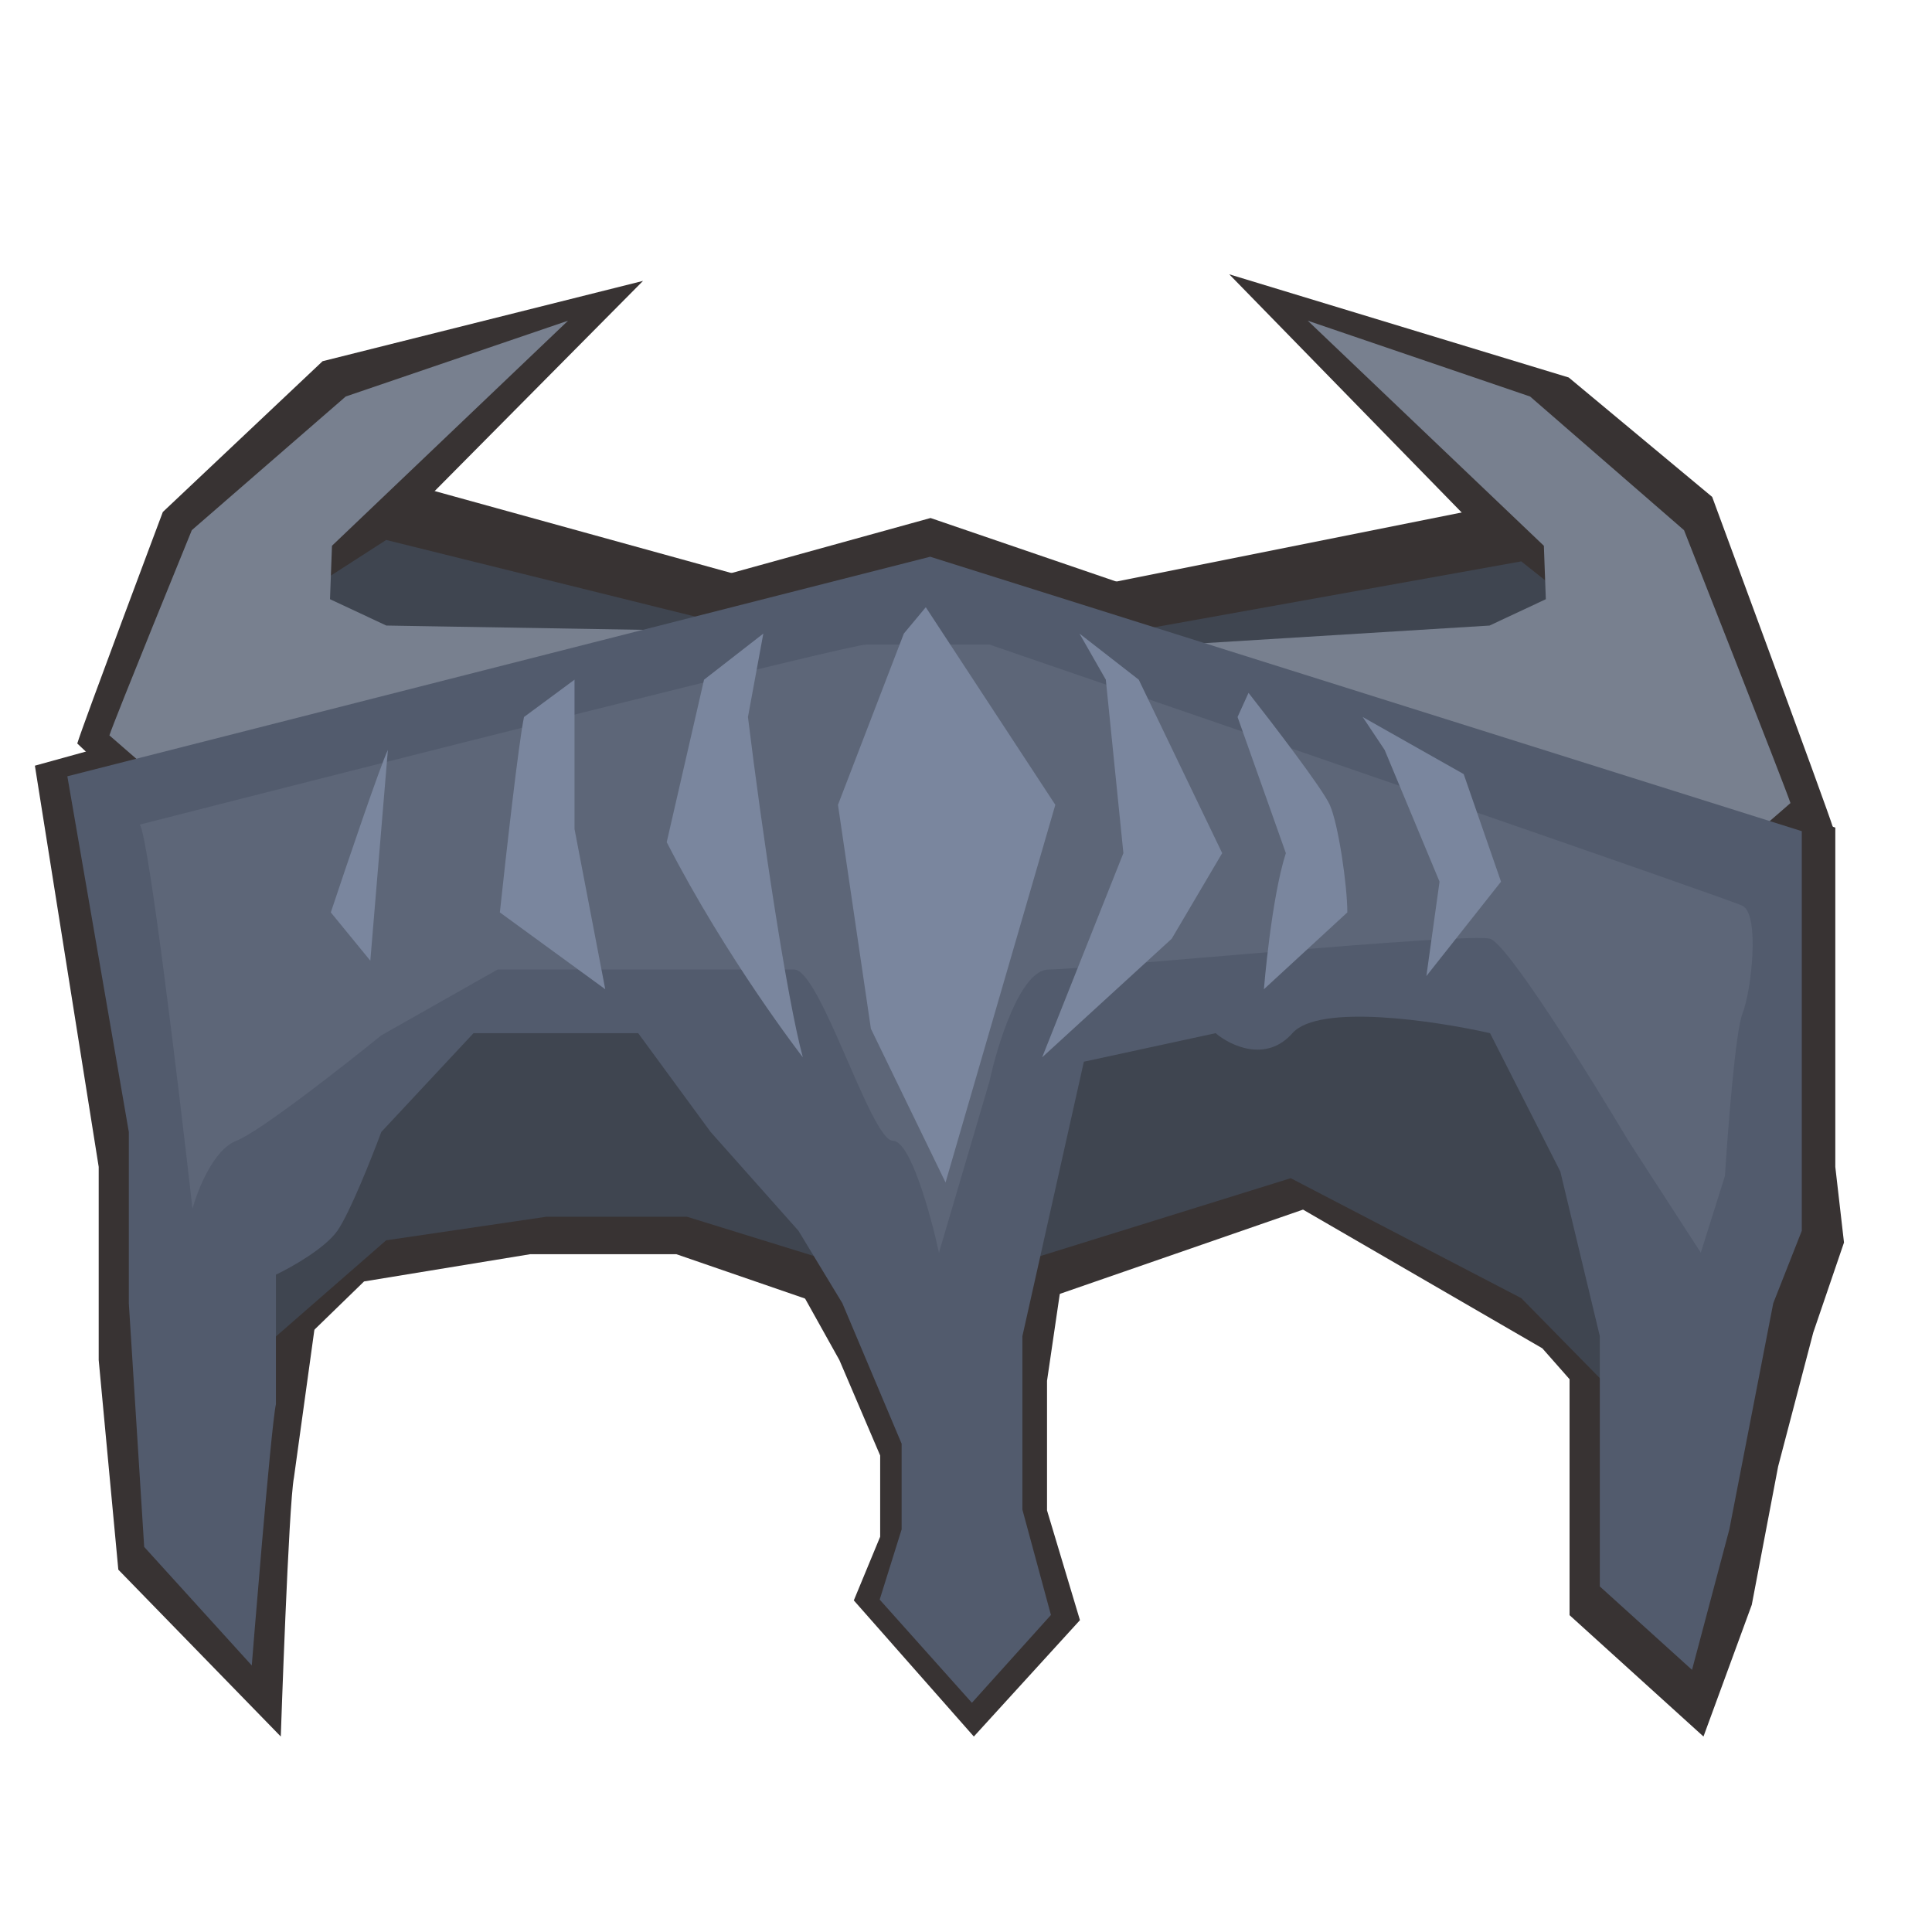 <svg width="400" height="400" viewBox="0 0 400 400" fill="none" xmlns="http://www.w3.org/2000/svg">
<g clip-path="url(#clip0_102_53)">
<path d="M369.809 147.371L362.26 327.865L319.322 279.152L269.778 250.437L204.663 272.999H178.712L140.02 259.667H109.787L75.378 265.308L35.271 304.278L25.362 133.526L75.378 97.632L188.621 128.911L319.322 102.76L369.809 147.371Z" fill="#383333"/>
<path d="M33.711 106.002C33.711 106.002 17.167 150.031 15.998 153.932L33.711 170.664L189.092 153.932L189.092 130.344L75.513 128.278L63.41 122.124L79.953 111.793L133.136 58.155L66.789 74.784L33.711 106.002Z" fill="#383333"/>
<path d="M354.489 102.88C354.489 102.88 378.338 167.44 379.507 171.34L359.652 183.348L192.949 156.769L192.949 133.182L312.687 125.156L324.79 119.002L309.505 113.157L254.503 56.792L324.79 78.156L354.489 102.88Z" fill="#383333"/>
<path d="M20.435 241.593L7.224 158.525L192.659 107.248L379.981 171.344V181.599V199.546V218.519V241.593L381.78 257.252L375.416 275.889L368.143 303.617L362.688 332.254L352.688 359.53L324.96 334.405V281.589L336.572 289.281L328.078 250.823L312.979 218.519C301.183 215.613 276.175 211.545 270.513 218.519C264.851 225.492 257.144 221.424 253.999 218.519L225.688 225.185L216.775 285.889V303.617V312.708L223.593 335.436L201.624 359.53L176.774 331.345L182.229 318.163V301.344L173.785 281.589L164.348 264.668L145.474 241.593L129.903 218.519H94.515L74.698 241.593C72.996 246.573 69.42 256.407 66.745 261.93C66.736 263.771 66.347 267.446 65.261 274.071L60.861 305.89C59.761 311.359 58.134 359.53 58.134 359.53L24.497 324.981L20.435 281.589V241.593Z" fill="#383333"/>
<path d="M33.855 259.154C30.867 230.439 24.418 172.291 22.531 169.42C73.018 155.404 174.937 127.373 178.712 127.373H205.135C257.825 147.029 363.958 186.751 366.978 188.392C370.753 190.443 368.865 208.39 366.978 213.518C365.468 217.62 363.832 240.524 363.203 251.463L358.013 269.41L342.442 243.259C334.106 228.046 316.491 197.314 312.716 196.084C307.997 194.545 225.424 203.263 217.875 203.263C211.835 203.263 206.865 220.697 205.135 229.414L194.283 269.41C192.553 260.693 188.149 243.259 184.374 243.259C179.655 243.259 168.803 203.263 163.141 203.263H99.442L74.434 218.646C66.098 225.995 48.199 241.207 43.292 243.259C38.385 245.31 34.956 254.71 33.855 259.154Z" fill="#383333"/>
<path d="M172.578 164.805L186.733 124.809L191.452 118.656L219.29 164.805L195.698 253.002L179.655 217.108L172.578 164.805Z" fill="#383333"/>
<path d="M135.774 173.522L143.795 135.578L156.535 124.809L153.232 144.295C156.221 170.959 161.631 210.237 165.028 223.774C165.028 223.774 148.671 200.87 135.774 173.522Z" fill="#383333"/>
<path d="M99.914 189.931C101.172 177.112 103.972 150.038 105.104 144.295L115.956 135.578V170.446L122.562 207.878L99.914 189.931Z" fill="#383333"/>
<path d="M63.581 189.931C67.042 178.65 74.34 155.268 75.85 151.986L72.075 201.212L63.581 189.931Z" fill="#383333"/>
<path d="M233.918 176.086L230.143 135.578L224.481 124.809L237.221 135.578L255.151 176.086L244.298 196.084L216.459 223.774L233.918 176.086Z" fill="#383333"/>
<path d="M268.834 176.086L258.454 144.295L260.813 138.654C266.003 145.833 276.761 161.113 278.271 164.805C280.159 169.42 282.046 183.778 282.046 189.931L264.116 207.878C264.116 207.878 265.689 186.684 268.834 176.086Z" fill="#383333"/>
<path d="M301.863 182.752L290.067 151.986L285.349 144.295L307.054 157.627L315.075 182.752L299.032 204.801L301.863 182.752Z" fill="#383333"/>
<path d="M363.597 154.805L356.324 310.89L314.96 268.765L267.231 243.933L204.502 263.443H179.501L142.227 251.915H113.101L79.953 256.792L41.316 290.492L31.77 142.833L79.953 111.793L189.047 138.842L314.96 116.227L363.597 154.805Z" fill="#3F4550"/>
<path d="M39.714 109.764C39.714 109.764 23.776 148.796 22.65 152.253L39.714 167.086L189.403 152.253L189.403 131.343L79.984 129.512L68.324 124.056L68.734 112.994L117.615 66.394L71.58 82.091L39.714 109.764Z" fill="#78808F"/>
<path d="M348.66 109.769C348.66 109.769 369.572 162.811 370.698 166.268L353.634 181.101L193.039 157.54L193.039 136.631L308.39 129.516L320.049 124.06L319.64 112.998L270.759 66.398L316.794 82.095L348.66 109.769Z" fill="#78808F"/>
<path d="M26.671 234.361L13.943 160.722L192.584 115.266L373.044 172.086V181.177V197.087V213.906V234.361V254.816L367.135 269.816L358.044 316.636L350.316 345.727L331.225 328.454V298.908V276.635L323.043 242.543L308.497 213.906C297.133 211.33 273.041 207.724 267.586 213.906C262.132 220.088 254.707 216.481 251.677 213.906L224.403 219.815L211.676 276.635V294.59V312.545L217.585 334.364L201.221 352.546L182.129 331.182L186.675 316.636V298.908L174.402 269.816L165.311 254.816L147.128 234.361L132.128 213.906H98.036L78.945 234.361C76.975 239.664 72.399 251.179 69.854 254.816C67.308 258.452 60.308 262.392 57.126 263.907V290.726C56.065 295.575 52.126 344.818 52.126 344.818L29.852 320.272L26.671 269.816V234.361Z" fill="#525B6D"/>
<path d="M39.853 250.27C36.974 224.815 30.762 173.268 28.943 170.723C77.581 158.298 175.766 133.449 179.402 133.449H204.857C255.617 150.873 357.862 186.087 360.771 187.541C364.407 189.359 362.589 205.269 360.771 209.815C359.316 213.451 357.741 233.755 357.135 243.452L352.134 259.361L337.134 236.179C329.103 222.694 312.133 195.451 308.497 194.36C303.951 192.996 224.403 200.723 217.131 200.723C211.312 200.723 206.524 216.178 204.857 223.906L194.403 259.361C192.736 251.634 188.493 236.179 184.857 236.179C180.311 236.179 169.856 200.723 164.402 200.723H103.036L78.945 214.36C70.914 220.875 53.671 234.361 48.944 236.179C44.217 237.997 40.913 246.331 39.853 250.27Z" fill="#5D6678"/>
<path d="M173.493 166.632L187.13 131.176L191.675 125.721L218.494 166.632L195.766 244.816L180.311 212.997L173.493 166.632Z" fill="#7A869E"/>
<path d="M138.037 174.359L145.765 140.722L158.038 131.176L154.856 148.449C157.735 172.086 162.947 206.905 166.22 218.906C166.22 218.906 150.462 198.602 138.037 174.359Z" fill="#7A869E"/>
<path d="M103.491 188.905C104.703 177.541 107.4 153.54 108.491 148.449L118.946 140.722V171.632L125.31 204.814L103.491 188.905Z" fill="#7A869E"/>
<path d="M68.49 188.905C71.823 178.905 78.854 158.177 80.308 155.268L76.672 198.905L68.49 188.905Z" fill="#7A869E"/>
<path d="M232.586 176.632L228.949 140.722L223.494 131.176L235.767 140.722L253.041 176.632L242.586 194.36L215.767 218.906L232.586 176.632Z" fill="#7A869E"/>
<path d="M266.223 176.632L256.223 148.449L258.495 143.449C263.496 149.813 273.859 163.359 275.314 166.632C277.132 170.723 278.951 183.45 278.951 188.905L261.677 204.814C261.677 204.814 263.193 186.026 266.223 176.632Z" fill="#7A869E"/>
<path d="M298.042 182.541L286.678 155.268L282.132 148.449L303.042 160.268L310.77 182.541L295.315 202.087L298.042 182.541Z" fill="#7A869E"/>
</g>
<defs>
<clipPath id="clip0_102_53">
<rect width="400" height="400" fill="white"/>
</clipPath>
</defs>
</svg>
